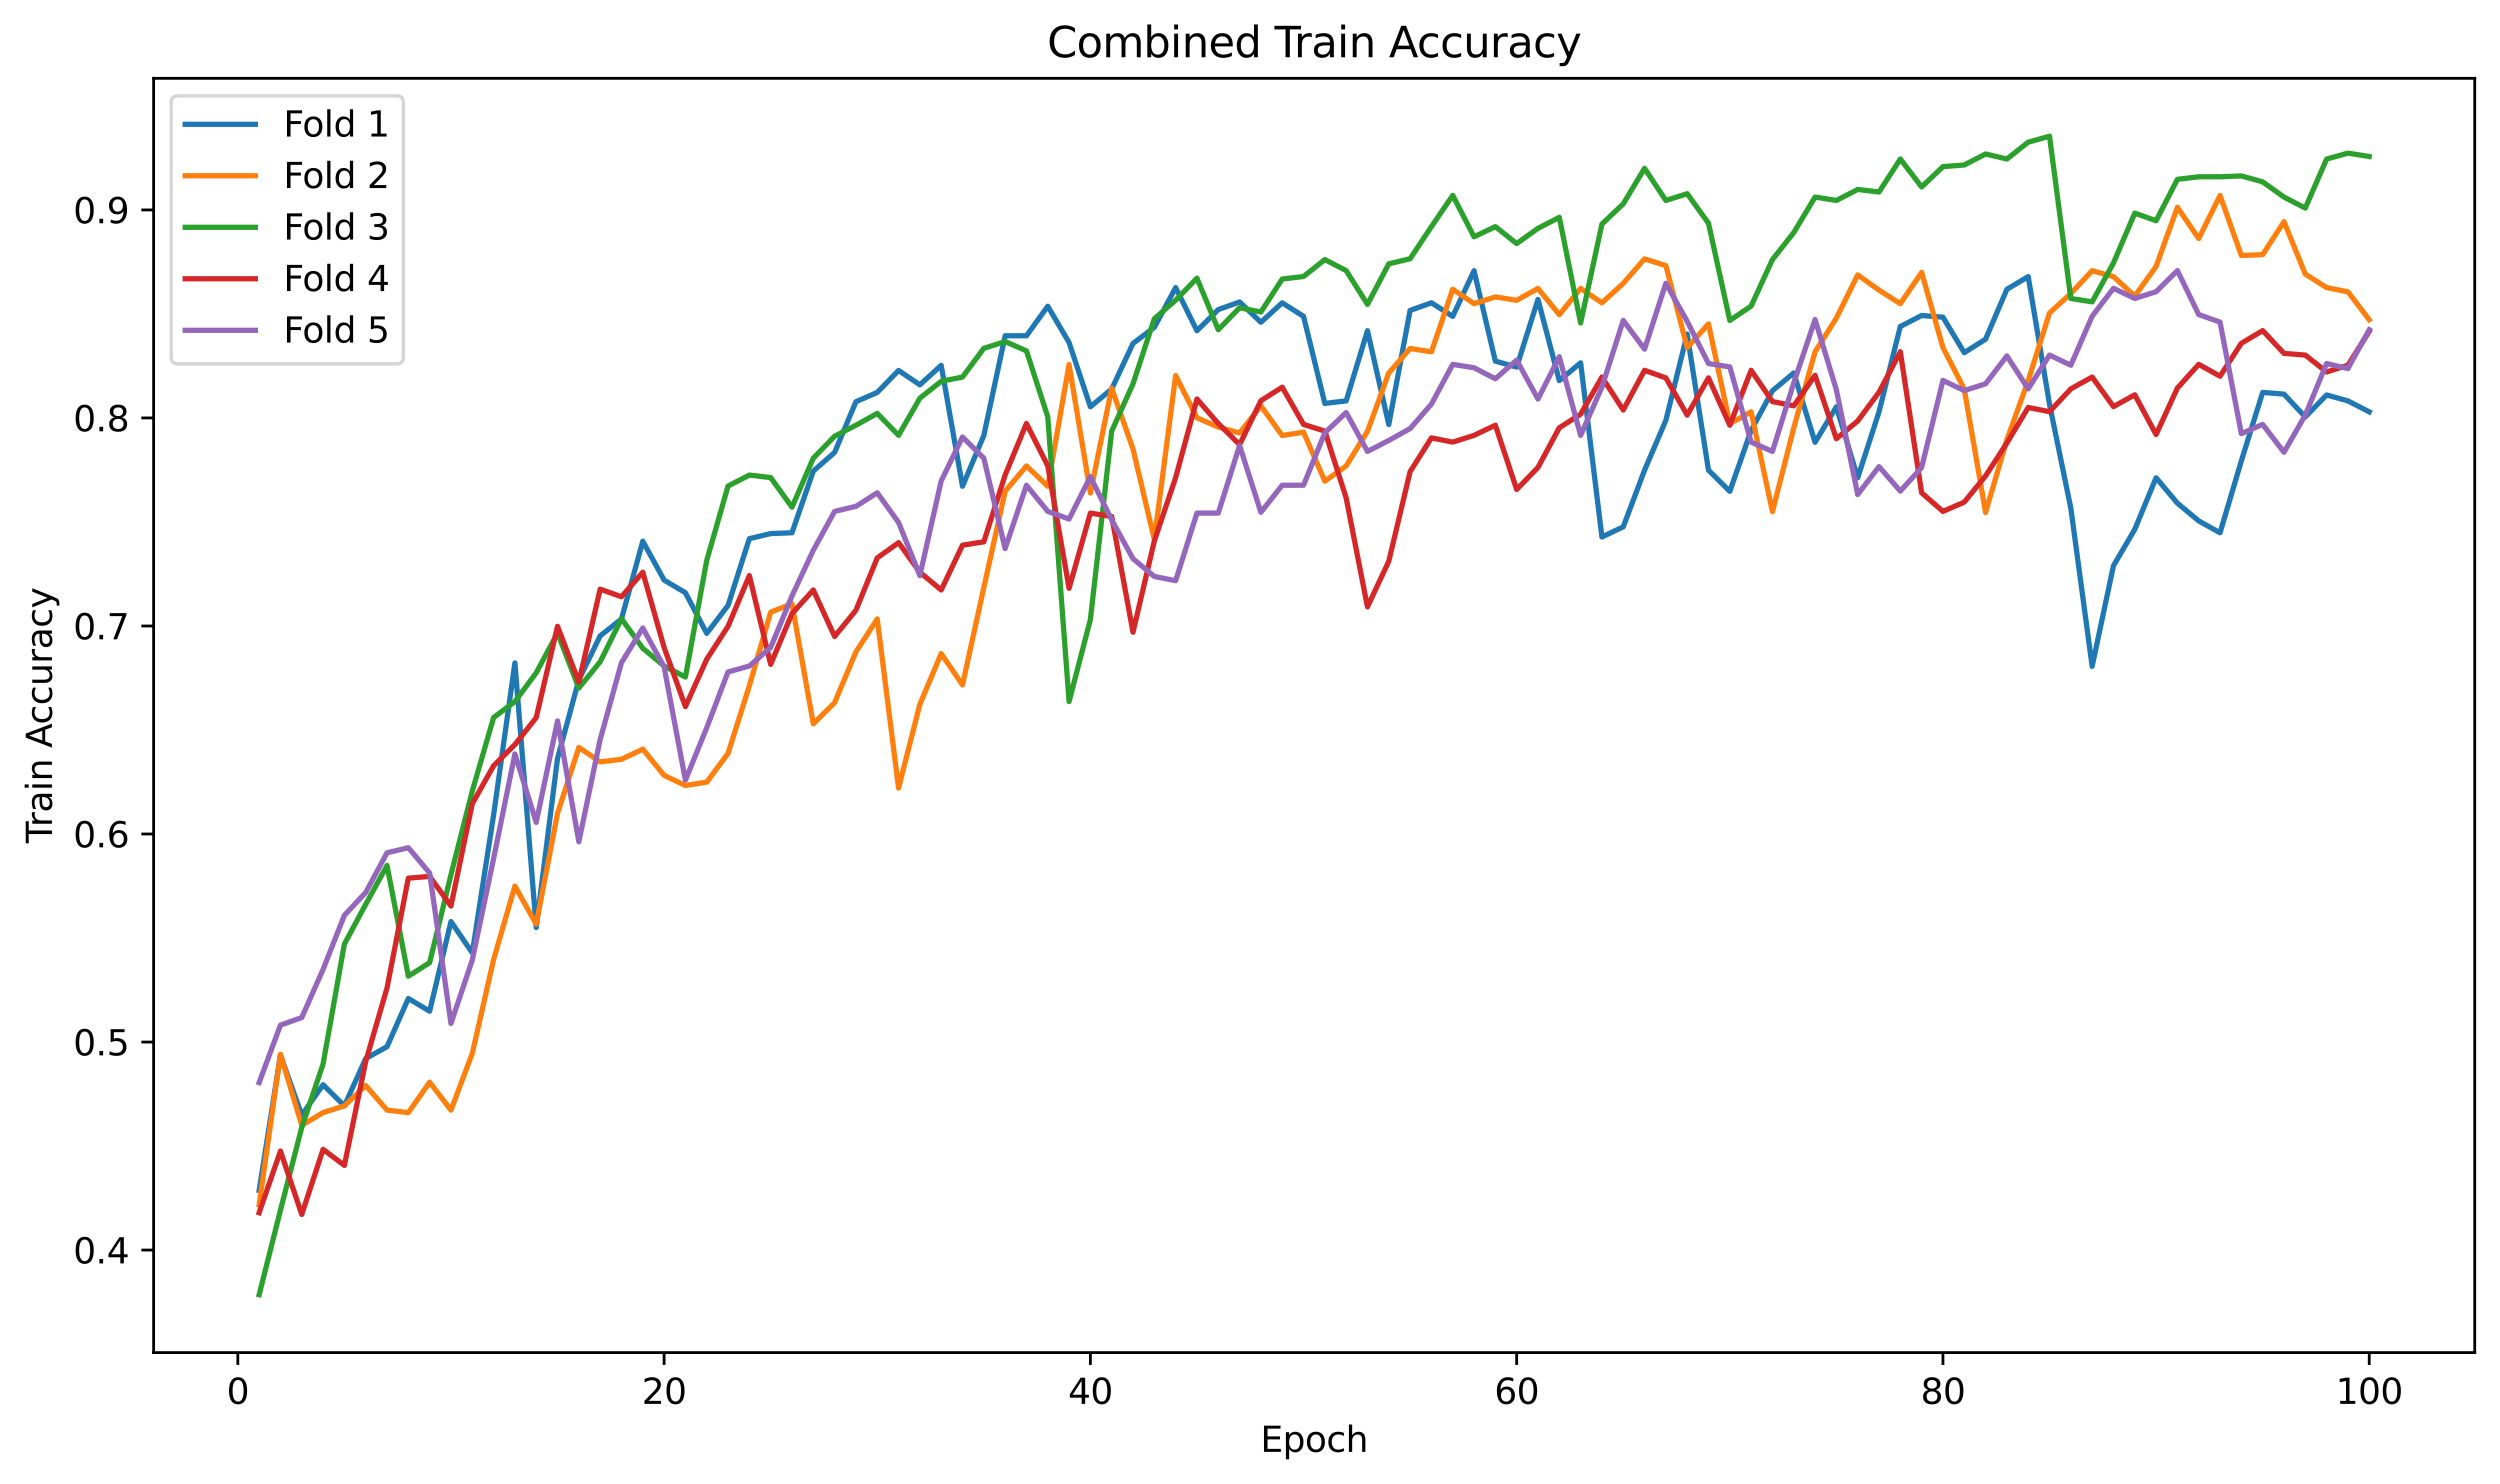 <?xml version="1.0" encoding="utf-8" standalone="no"?>
<!DOCTYPE svg PUBLIC "-//W3C//DTD SVG 1.1//EN"
  "http://www.w3.org/Graphics/SVG/1.1/DTD/svg11.dtd">
<svg xmlns:xlink="http://www.w3.org/1999/xlink" width="712.461pt" height="423.034pt" viewBox="0 0 712.461 423.034" xmlns="http://www.w3.org/2000/svg" version="1.1">
 <defs>
  <style type="text/css">*{stroke-linejoin: round; stroke-linecap: butt}</style>
 </defs>
 <g id="figure_1">
  <g id="patch_1">
   <path d="M 0 423.034 
L 712.461 423.034 
L 712.461 0 
L 0 0 
z
" style="fill: #ffffff"/>
  </g>
  <g id="axes_1">
   <g id="patch_2">
    <path d="M 43.781 385.478 
L 705.261 385.478 
L 705.261 22.318 
L 43.781 22.318 
z
" style="fill: #ffffff"/>
   </g>
   <g id="matplotlib.axis_1">
    <g id="xtick_1">
     <g id="line2d_1">
      <defs>
       <path id="mdfbdec66e7" d="M 0 0 
L 0 3.5 
" style="stroke: #000000; stroke-width: 0.8"/>
      </defs>
      <g>
       <use xlink:href="#mdfbdec66e7" x="67.774" y="385.478" style="stroke: #000000; stroke-width: 0.8"/>
      </g>
     </g>
     <g id="text_1">
      <!-- 0 -->
      <g transform="translate(64.593 400.077) scale(0.1 -0.1)">
       <defs>
        <path id="DejaVuSans-30" d="M 2034 4250 
Q 1547 4250 1301 3770 
Q 1056 3291 1056 2328 
Q 1056 1369 1301 889 
Q 1547 409 2034 409 
Q 2525 409 2770 889 
Q 3016 1369 3016 2328 
Q 3016 3291 2770 3770 
Q 2525 4250 2034 4250 
z
M 2034 4750 
Q 2819 4750 3233 4129 
Q 3647 3509 3647 2328 
Q 3647 1150 3233 529 
Q 2819 -91 2034 -91 
Q 1250 -91 836 529 
Q 422 1150 422 2328 
Q 422 3509 836 4129 
Q 1250 4750 2034 4750 
z
" transform="scale(0.016)"/>
       </defs>
       <use xlink:href="#DejaVuSans-30"/>
      </g>
     </g>
    </g>
    <g id="xtick_2">
     <g id="line2d_2">
      <g>
       <use xlink:href="#mdfbdec66e7" x="189.258" y="385.478" style="stroke: #000000; stroke-width: 0.8"/>
      </g>
     </g>
     <g id="text_2">
      <!-- 20 -->
      <g transform="translate(182.896 400.077) scale(0.1 -0.1)">
       <defs>
        <path id="DejaVuSans-32" d="M 1228 531 
L 3431 531 
L 3431 0 
L 469 0 
L 469 531 
Q 828 903 1448 1529 
Q 2069 2156 2228 2338 
Q 2531 2678 2651 2914 
Q 2772 3150 2772 3378 
Q 2772 3750 2511 3984 
Q 2250 4219 1831 4219 
Q 1534 4219 1204 4116 
Q 875 4013 500 3803 
L 500 4441 
Q 881 4594 1212 4672 
Q 1544 4750 1819 4750 
Q 2544 4750 2975 4387 
Q 3406 4025 3406 3419 
Q 3406 3131 3298 2873 
Q 3191 2616 2906 2266 
Q 2828 2175 2409 1742 
Q 1991 1309 1228 531 
z
" transform="scale(0.016)"/>
       </defs>
       <use xlink:href="#DejaVuSans-32"/>
       <use xlink:href="#DejaVuSans-30" transform="translate(63.623 0)"/>
      </g>
     </g>
    </g>
    <g id="xtick_3">
     <g id="line2d_3">
      <g>
       <use xlink:href="#mdfbdec66e7" x="310.742" y="385.478" style="stroke: #000000; stroke-width: 0.8"/>
      </g>
     </g>
     <g id="text_3">
      <!-- 40 -->
      <g transform="translate(304.38 400.077) scale(0.1 -0.1)">
       <defs>
        <path id="DejaVuSans-34" d="M 2419 4116 
L 825 1625 
L 2419 1625 
L 2419 4116 
z
M 2253 4666 
L 3047 4666 
L 3047 1625 
L 3713 1625 
L 3713 1100 
L 3047 1100 
L 3047 0 
L 2419 0 
L 2419 1100 
L 313 1100 
L 313 1709 
L 2253 4666 
z
" transform="scale(0.016)"/>
       </defs>
       <use xlink:href="#DejaVuSans-34"/>
       <use xlink:href="#DejaVuSans-30" transform="translate(63.623 0)"/>
      </g>
     </g>
    </g>
    <g id="xtick_4">
     <g id="line2d_4">
      <g>
       <use xlink:href="#mdfbdec66e7" x="432.226" y="385.478" style="stroke: #000000; stroke-width: 0.8"/>
      </g>
     </g>
     <g id="text_4">
      <!-- 60 -->
      <g transform="translate(425.864 400.077) scale(0.1 -0.1)">
       <defs>
        <path id="DejaVuSans-36" d="M 2113 2584 
Q 1688 2584 1439 2293 
Q 1191 2003 1191 1497 
Q 1191 994 1439 701 
Q 1688 409 2113 409 
Q 2538 409 2786 701 
Q 3034 994 3034 1497 
Q 3034 2003 2786 2293 
Q 2538 2584 2113 2584 
z
M 3366 4563 
L 3366 3988 
Q 3128 4100 2886 4159 
Q 2644 4219 2406 4219 
Q 1781 4219 1451 3797 
Q 1122 3375 1075 2522 
Q 1259 2794 1537 2939 
Q 1816 3084 2150 3084 
Q 2853 3084 3261 2657 
Q 3669 2231 3669 1497 
Q 3669 778 3244 343 
Q 2819 -91 2113 -91 
Q 1303 -91 875 529 
Q 447 1150 447 2328 
Q 447 3434 972 4092 
Q 1497 4750 2381 4750 
Q 2619 4750 2861 4703 
Q 3103 4656 3366 4563 
z
" transform="scale(0.016)"/>
       </defs>
       <use xlink:href="#DejaVuSans-36"/>
       <use xlink:href="#DejaVuSans-30" transform="translate(63.623 0)"/>
      </g>
     </g>
    </g>
    <g id="xtick_5">
     <g id="line2d_5">
      <g>
       <use xlink:href="#mdfbdec66e7" x="553.71" y="385.478" style="stroke: #000000; stroke-width: 0.8"/>
      </g>
     </g>
     <g id="text_5">
      <!-- 80 -->
      <g transform="translate(547.348 400.077) scale(0.1 -0.1)">
       <defs>
        <path id="DejaVuSans-38" d="M 2034 2216 
Q 1584 2216 1326 1975 
Q 1069 1734 1069 1313 
Q 1069 891 1326 650 
Q 1584 409 2034 409 
Q 2484 409 2743 651 
Q 3003 894 3003 1313 
Q 3003 1734 2745 1975 
Q 2488 2216 2034 2216 
z
M 1403 2484 
Q 997 2584 770 2862 
Q 544 3141 544 3541 
Q 544 4100 942 4425 
Q 1341 4750 2034 4750 
Q 2731 4750 3128 4425 
Q 3525 4100 3525 3541 
Q 3525 3141 3298 2862 
Q 3072 2584 2669 2484 
Q 3125 2378 3379 2068 
Q 3634 1759 3634 1313 
Q 3634 634 3220 271 
Q 2806 -91 2034 -91 
Q 1263 -91 848 271 
Q 434 634 434 1313 
Q 434 1759 690 2068 
Q 947 2378 1403 2484 
z
M 1172 3481 
Q 1172 3119 1398 2916 
Q 1625 2713 2034 2713 
Q 2441 2713 2670 2916 
Q 2900 3119 2900 3481 
Q 2900 3844 2670 4047 
Q 2441 4250 2034 4250 
Q 1625 4250 1398 4047 
Q 1172 3844 1172 3481 
z
" transform="scale(0.016)"/>
       </defs>
       <use xlink:href="#DejaVuSans-38"/>
       <use xlink:href="#DejaVuSans-30" transform="translate(63.623 0)"/>
      </g>
     </g>
    </g>
    <g id="xtick_6">
     <g id="line2d_6">
      <g>
       <use xlink:href="#mdfbdec66e7" x="675.194" y="385.478" style="stroke: #000000; stroke-width: 0.8"/>
      </g>
     </g>
     <g id="text_6">
      <!-- 100 -->
      <g transform="translate(665.65 400.077) scale(0.1 -0.1)">
       <defs>
        <path id="DejaVuSans-31" d="M 794 531 
L 1825 531 
L 1825 4091 
L 703 3866 
L 703 4441 
L 1819 4666 
L 2450 4666 
L 2450 531 
L 3481 531 
L 3481 0 
L 794 0 
L 794 531 
z
" transform="scale(0.016)"/>
       </defs>
       <use xlink:href="#DejaVuSans-31"/>
       <use xlink:href="#DejaVuSans-30" transform="translate(63.623 0)"/>
       <use xlink:href="#DejaVuSans-30" transform="translate(127.246 0)"/>
      </g>
     </g>
    </g>
    <g id="text_7">
     <!-- Epoch -->
     <g transform="translate(359.21 413.755) scale(0.1 -0.1)">
      <defs>
       <path id="DejaVuSans-45" d="M 628 4666 
L 3578 4666 
L 3578 4134 
L 1259 4134 
L 1259 2753 
L 3481 2753 
L 3481 2222 
L 1259 2222 
L 1259 531 
L 3634 531 
L 3634 0 
L 628 0 
L 628 4666 
z
" transform="scale(0.016)"/>
       <path id="DejaVuSans-70" d="M 1159 525 
L 1159 -1331 
L 581 -1331 
L 581 3500 
L 1159 3500 
L 1159 2969 
Q 1341 3281 1617 3432 
Q 1894 3584 2278 3584 
Q 2916 3584 3314 3078 
Q 3713 2572 3713 1747 
Q 3713 922 3314 415 
Q 2916 -91 2278 -91 
Q 1894 -91 1617 61 
Q 1341 213 1159 525 
z
M 3116 1747 
Q 3116 2381 2855 2742 
Q 2594 3103 2138 3103 
Q 1681 3103 1420 2742 
Q 1159 2381 1159 1747 
Q 1159 1113 1420 752 
Q 1681 391 2138 391 
Q 2594 391 2855 752 
Q 3116 1113 3116 1747 
z
" transform="scale(0.016)"/>
       <path id="DejaVuSans-6f" d="M 1959 3097 
Q 1497 3097 1228 2736 
Q 959 2375 959 1747 
Q 959 1119 1226 758 
Q 1494 397 1959 397 
Q 2419 397 2687 759 
Q 2956 1122 2956 1747 
Q 2956 2369 2687 2733 
Q 2419 3097 1959 3097 
z
M 1959 3584 
Q 2709 3584 3137 3096 
Q 3566 2609 3566 1747 
Q 3566 888 3137 398 
Q 2709 -91 1959 -91 
Q 1206 -91 779 398 
Q 353 888 353 1747 
Q 353 2609 779 3096 
Q 1206 3584 1959 3584 
z
" transform="scale(0.016)"/>
       <path id="DejaVuSans-63" d="M 3122 3366 
L 3122 2828 
Q 2878 2963 2633 3030 
Q 2388 3097 2138 3097 
Q 1578 3097 1268 2742 
Q 959 2388 959 1747 
Q 959 1106 1268 751 
Q 1578 397 2138 397 
Q 2388 397 2633 464 
Q 2878 531 3122 666 
L 3122 134 
Q 2881 22 2623 -34 
Q 2366 -91 2075 -91 
Q 1284 -91 818 406 
Q 353 903 353 1747 
Q 353 2603 823 3093 
Q 1294 3584 2113 3584 
Q 2378 3584 2631 3529 
Q 2884 3475 3122 3366 
z
" transform="scale(0.016)"/>
       <path id="DejaVuSans-68" d="M 3513 2113 
L 3513 0 
L 2938 0 
L 2938 2094 
Q 2938 2591 2744 2837 
Q 2550 3084 2163 3084 
Q 1697 3084 1428 2787 
Q 1159 2491 1159 1978 
L 1159 0 
L 581 0 
L 581 4863 
L 1159 4863 
L 1159 2956 
Q 1366 3272 1645 3428 
Q 1925 3584 2291 3584 
Q 2894 3584 3203 3211 
Q 3513 2838 3513 2113 
z
" transform="scale(0.016)"/>
      </defs>
      <use xlink:href="#DejaVuSans-45"/>
      <use xlink:href="#DejaVuSans-70" transform="translate(63.184 0)"/>
      <use xlink:href="#DejaVuSans-6f" transform="translate(126.66 0)"/>
      <use xlink:href="#DejaVuSans-63" transform="translate(187.842 0)"/>
      <use xlink:href="#DejaVuSans-68" transform="translate(242.822 0)"/>
     </g>
    </g>
   </g>
   <g id="matplotlib.axis_2">
    <g id="ytick_1">
     <g id="line2d_7">
      <defs>
       <path id="m4ec71175ee" d="M 0 0 
L -3.5 0 
" style="stroke: #000000; stroke-width: 0.8"/>
      </defs>
      <g>
       <use xlink:href="#m4ec71175ee" x="43.781" y="356.256" style="stroke: #000000; stroke-width: 0.8"/>
      </g>
     </g>
     <g id="text_8">
      <!-- 0.4 -->
      <g transform="translate(20.878 360.055) scale(0.1 -0.1)">
       <defs>
        <path id="DejaVuSans-2e" d="M 684 794 
L 1344 794 
L 1344 0 
L 684 0 
L 684 794 
z
" transform="scale(0.016)"/>
       </defs>
       <use xlink:href="#DejaVuSans-30"/>
       <use xlink:href="#DejaVuSans-2e" transform="translate(63.623 0)"/>
       <use xlink:href="#DejaVuSans-34" transform="translate(95.41 0)"/>
      </g>
     </g>
    </g>
    <g id="ytick_2">
     <g id="line2d_8">
      <g>
       <use xlink:href="#m4ec71175ee" x="43.781" y="296.97" style="stroke: #000000; stroke-width: 0.8"/>
      </g>
     </g>
     <g id="text_9">
      <!-- 0.5 -->
      <g transform="translate(20.878 300.769) scale(0.1 -0.1)">
       <defs>
        <path id="DejaVuSans-35" d="M 691 4666 
L 3169 4666 
L 3169 4134 
L 1269 4134 
L 1269 2991 
Q 1406 3038 1543 3061 
Q 1681 3084 1819 3084 
Q 2600 3084 3056 2656 
Q 3513 2228 3513 1497 
Q 3513 744 3044 326 
Q 2575 -91 1722 -91 
Q 1428 -91 1123 -41 
Q 819 9 494 109 
L 494 744 
Q 775 591 1075 516 
Q 1375 441 1709 441 
Q 2250 441 2565 725 
Q 2881 1009 2881 1497 
Q 2881 1984 2565 2268 
Q 2250 2553 1709 2553 
Q 1456 2553 1204 2497 
Q 953 2441 691 2322 
L 691 4666 
z
" transform="scale(0.016)"/>
       </defs>
       <use xlink:href="#DejaVuSans-30"/>
       <use xlink:href="#DejaVuSans-2e" transform="translate(63.623 0)"/>
       <use xlink:href="#DejaVuSans-35" transform="translate(95.41 0)"/>
      </g>
     </g>
    </g>
    <g id="ytick_3">
     <g id="line2d_9">
      <g>
       <use xlink:href="#m4ec71175ee" x="43.781" y="237.683" style="stroke: #000000; stroke-width: 0.8"/>
      </g>
     </g>
     <g id="text_10">
      <!-- 0.6 -->
      <g transform="translate(20.878 241.482) scale(0.1 -0.1)">
       <use xlink:href="#DejaVuSans-30"/>
       <use xlink:href="#DejaVuSans-2e" transform="translate(63.623 0)"/>
       <use xlink:href="#DejaVuSans-36" transform="translate(95.41 0)"/>
      </g>
     </g>
    </g>
    <g id="ytick_4">
     <g id="line2d_10">
      <g>
       <use xlink:href="#m4ec71175ee" x="43.781" y="178.397" style="stroke: #000000; stroke-width: 0.8"/>
      </g>
     </g>
     <g id="text_11">
      <!-- 0.7 -->
      <g transform="translate(20.878 182.196) scale(0.1 -0.1)">
       <defs>
        <path id="DejaVuSans-37" d="M 525 4666 
L 3525 4666 
L 3525 4397 
L 1831 0 
L 1172 0 
L 2766 4134 
L 525 4134 
L 525 4666 
z
" transform="scale(0.016)"/>
       </defs>
       <use xlink:href="#DejaVuSans-30"/>
       <use xlink:href="#DejaVuSans-2e" transform="translate(63.623 0)"/>
       <use xlink:href="#DejaVuSans-37" transform="translate(95.41 0)"/>
      </g>
     </g>
    </g>
    <g id="ytick_5">
     <g id="line2d_11">
      <g>
       <use xlink:href="#m4ec71175ee" x="43.781" y="119.11" style="stroke: #000000; stroke-width: 0.8"/>
      </g>
     </g>
     <g id="text_12">
      <!-- 0.8 -->
      <g transform="translate(20.878 122.909) scale(0.1 -0.1)">
       <use xlink:href="#DejaVuSans-30"/>
       <use xlink:href="#DejaVuSans-2e" transform="translate(63.623 0)"/>
       <use xlink:href="#DejaVuSans-38" transform="translate(95.41 0)"/>
      </g>
     </g>
    </g>
    <g id="ytick_6">
     <g id="line2d_12">
      <g>
       <use xlink:href="#m4ec71175ee" x="43.781" y="59.824" style="stroke: #000000; stroke-width: 0.8"/>
      </g>
     </g>
     <g id="text_13">
      <!-- 0.9 -->
      <g transform="translate(20.878 63.623) scale(0.1 -0.1)">
       <defs>
        <path id="DejaVuSans-39" d="M 703 97 
L 703 672 
Q 941 559 1184 500 
Q 1428 441 1663 441 
Q 2288 441 2617 861 
Q 2947 1281 2994 2138 
Q 2813 1869 2534 1725 
Q 2256 1581 1919 1581 
Q 1219 1581 811 2004 
Q 403 2428 403 3163 
Q 403 3881 828 4315 
Q 1253 4750 1959 4750 
Q 2769 4750 3195 4129 
Q 3622 3509 3622 2328 
Q 3622 1225 3098 567 
Q 2575 -91 1691 -91 
Q 1453 -91 1209 -44 
Q 966 3 703 97 
z
M 1959 2075 
Q 2384 2075 2632 2365 
Q 2881 2656 2881 3163 
Q 2881 3666 2632 3958 
Q 2384 4250 1959 4250 
Q 1534 4250 1286 3958 
Q 1038 3666 1038 3163 
Q 1038 2656 1286 2365 
Q 1534 2075 1959 2075 
z
" transform="scale(0.016)"/>
       </defs>
       <use xlink:href="#DejaVuSans-30"/>
       <use xlink:href="#DejaVuSans-2e" transform="translate(63.623 0)"/>
       <use xlink:href="#DejaVuSans-39" transform="translate(95.41 0)"/>
      </g>
     </g>
    </g>
    <g id="text_14">
     <!-- Train Accuracy -->
     <g transform="translate(14.798 240.309) rotate(-90) scale(0.1 -0.1)">
      <defs>
       <path id="DejaVuSans-54" d="M -19 4666 
L 3928 4666 
L 3928 4134 
L 2272 4134 
L 2272 0 
L 1638 0 
L 1638 4134 
L -19 4134 
L -19 4666 
z
" transform="scale(0.016)"/>
       <path id="DejaVuSans-72" d="M 2631 2963 
Q 2534 3019 2420 3045 
Q 2306 3072 2169 3072 
Q 1681 3072 1420 2755 
Q 1159 2438 1159 1844 
L 1159 0 
L 581 0 
L 581 3500 
L 1159 3500 
L 1159 2956 
Q 1341 3275 1631 3429 
Q 1922 3584 2338 3584 
Q 2397 3584 2469 3576 
Q 2541 3569 2628 3553 
L 2631 2963 
z
" transform="scale(0.016)"/>
       <path id="DejaVuSans-61" d="M 2194 1759 
Q 1497 1759 1228 1600 
Q 959 1441 959 1056 
Q 959 750 1161 570 
Q 1363 391 1709 391 
Q 2188 391 2477 730 
Q 2766 1069 2766 1631 
L 2766 1759 
L 2194 1759 
z
M 3341 1997 
L 3341 0 
L 2766 0 
L 2766 531 
Q 2569 213 2275 61 
Q 1981 -91 1556 -91 
Q 1019 -91 701 211 
Q 384 513 384 1019 
Q 384 1609 779 1909 
Q 1175 2209 1959 2209 
L 2766 2209 
L 2766 2266 
Q 2766 2663 2505 2880 
Q 2244 3097 1772 3097 
Q 1472 3097 1187 3025 
Q 903 2953 641 2809 
L 641 3341 
Q 956 3463 1253 3523 
Q 1550 3584 1831 3584 
Q 2591 3584 2966 3190 
Q 3341 2797 3341 1997 
z
" transform="scale(0.016)"/>
       <path id="DejaVuSans-69" d="M 603 3500 
L 1178 3500 
L 1178 0 
L 603 0 
L 603 3500 
z
M 603 4863 
L 1178 4863 
L 1178 4134 
L 603 4134 
L 603 4863 
z
" transform="scale(0.016)"/>
       <path id="DejaVuSans-6e" d="M 3513 2113 
L 3513 0 
L 2938 0 
L 2938 2094 
Q 2938 2591 2744 2837 
Q 2550 3084 2163 3084 
Q 1697 3084 1428 2787 
Q 1159 2491 1159 1978 
L 1159 0 
L 581 0 
L 581 3500 
L 1159 3500 
L 1159 2956 
Q 1366 3272 1645 3428 
Q 1925 3584 2291 3584 
Q 2894 3584 3203 3211 
Q 3513 2838 3513 2113 
z
" transform="scale(0.016)"/>
       <path id="DejaVuSans-20" transform="scale(0.016)"/>
       <path id="DejaVuSans-41" d="M 2188 4044 
L 1331 1722 
L 3047 1722 
L 2188 4044 
z
M 1831 4666 
L 2547 4666 
L 4325 0 
L 3669 0 
L 3244 1197 
L 1141 1197 
L 716 0 
L 50 0 
L 1831 4666 
z
" transform="scale(0.016)"/>
       <path id="DejaVuSans-75" d="M 544 1381 
L 544 3500 
L 1119 3500 
L 1119 1403 
Q 1119 906 1312 657 
Q 1506 409 1894 409 
Q 2359 409 2629 706 
Q 2900 1003 2900 1516 
L 2900 3500 
L 3475 3500 
L 3475 0 
L 2900 0 
L 2900 538 
Q 2691 219 2414 64 
Q 2138 -91 1772 -91 
Q 1169 -91 856 284 
Q 544 659 544 1381 
z
M 1991 3584 
L 1991 3584 
z
" transform="scale(0.016)"/>
       <path id="DejaVuSans-79" d="M 2059 -325 
Q 1816 -950 1584 -1140 
Q 1353 -1331 966 -1331 
L 506 -1331 
L 506 -850 
L 844 -850 
Q 1081 -850 1212 -737 
Q 1344 -625 1503 -206 
L 1606 56 
L 191 3500 
L 800 3500 
L 1894 763 
L 2988 3500 
L 3597 3500 
L 2059 -325 
z
" transform="scale(0.016)"/>
      </defs>
      <use xlink:href="#DejaVuSans-54"/>
      <use xlink:href="#DejaVuSans-72" transform="translate(46.334 0)"/>
      <use xlink:href="#DejaVuSans-61" transform="translate(87.447 0)"/>
      <use xlink:href="#DejaVuSans-69" transform="translate(148.727 0)"/>
      <use xlink:href="#DejaVuSans-6e" transform="translate(176.51 0)"/>
      <use xlink:href="#DejaVuSans-20" transform="translate(239.889 0)"/>
      <use xlink:href="#DejaVuSans-41" transform="translate(271.676 0)"/>
      <use xlink:href="#DejaVuSans-63" transform="translate(338.334 0)"/>
      <use xlink:href="#DejaVuSans-63" transform="translate(393.314 0)"/>
      <use xlink:href="#DejaVuSans-75" transform="translate(448.295 0)"/>
      <use xlink:href="#DejaVuSans-72" transform="translate(511.674 0)"/>
      <use xlink:href="#DejaVuSans-61" transform="translate(552.787 0)"/>
      <use xlink:href="#DejaVuSans-63" transform="translate(614.066 0)"/>
      <use xlink:href="#DejaVuSans-79" transform="translate(669.047 0)"/>
     </g>
    </g>
   </g>
   <g id="line2d_13">
    <path d="M 73.849 339.248 
L 79.923 300.704 
L 85.997 317.808 
L 92.071 309.135 
L 98.145 315.158 
L 104.22 301.667 
L 110.294 298.295 
L 116.368 284.563 
L 122.442 288.177 
L 128.516 262.641 
L 134.59 271.554 
L 140.665 232.287 
L 146.739 188.924 
L 152.813 264.327 
L 158.887 216.146 
L 164.961 193.742 
L 171.036 181.215 
L 177.11 176.397 
L 183.184 154.234 
L 189.258 165.316 
L 195.332 168.929 
L 201.407 180.493 
L 207.481 172.543 
L 213.555 153.511 
L 219.629 152.066 
L 225.703 151.825 
L 231.778 134.239 
L 237.852 128.939 
L 243.926 114.485 
L 250 111.835 
L 256.074 105.571 
L 262.149 109.667 
L 268.223 104.126 
L 274.297 138.575 
L 280.371 124.121 
L 286.445 95.694 
L 292.52 95.694 
L 298.594 87.263 
L 304.668 97.622 
L 310.742 115.93 
L 316.816 110.871 
L 322.891 97.862 
L 328.965 93.285 
L 335.039 81.963 
L 341.113 94.249 
L 347.187 88.226 
L 353.262 86.058 
L 359.336 91.84 
L 365.41 86.299 
L 371.484 90.154 
L 377.558 114.967 
L 383.633 114.244 
L 389.707 94.249 
L 395.781 120.989 
L 401.855 88.467 
L 407.929 86.299 
L 414.004 90.154 
L 420.078 77.145 
L 426.152 102.921 
L 432.226 104.608 
L 438.3 85.335 
L 444.375 108.462 
L 450.449 103.403 
L 456.523 153.03 
L 462.597 150.139 
L 468.671 133.998 
L 474.745 119.785 
L 480.82 95.213 
L 486.894 133.998 
L 492.968 140.021 
L 499.042 122.676 
L 505.116 111.353 
L 511.191 106.294 
L 517.265 126.048 
L 523.339 115.93 
L 529.413 136.166 
L 535.487 117.376 
L 541.562 93.044 
L 547.636 89.913 
L 553.71 90.394 
L 559.784 100.512 
L 565.858 96.658 
L 571.933 82.445 
L 578.007 78.831 
L 584.081 115.208 
L 590.155 144.839 
L 596.229 189.888 
L 602.304 161.22 
L 608.378 150.861 
L 614.452 136.166 
L 620.526 143.393 
L 626.6 148.452 
L 632.675 151.825 
L 638.749 131.348 
L 644.823 111.835 
L 650.897 112.317 
L 656.971 118.821 
L 663.046 112.558 
L 669.12 114.244 
L 675.194 117.376 
" clip-path="url(#pa965acd2a4)" style="fill: none; stroke: #1f77b4; stroke-width: 1.5; stroke-linecap: square"/>
   </g>
   <g id="line2d_14">
    <path d="M 73.849 343.344 
L 79.923 300.463 
L 85.997 320.699 
L 92.071 317.085 
L 98.145 315.158 
L 104.22 309.376 
L 110.294 316.363 
L 116.368 317.085 
L 122.442 308.413 
L 128.516 316.363 
L 134.59 300.222 
L 140.665 273.482 
L 146.739 252.523 
L 152.813 263.364 
L 158.887 231.805 
L 164.961 213.015 
L 171.036 217.11 
L 177.11 216.387 
L 183.184 213.496 
L 189.258 220.965 
L 195.332 223.855 
L 201.407 222.892 
L 207.481 214.701 
L 213.555 195.429 
L 219.629 174.47 
L 225.703 172.061 
L 231.778 206.269 
L 237.852 200.247 
L 243.926 185.792 
L 250 176.397 
L 256.074 224.578 
L 262.149 200.729 
L 268.223 186.274 
L 274.297 195.188 
L 280.371 167.484 
L 286.445 140.021 
L 292.52 132.794 
L 298.594 138.575 
L 304.668 103.885 
L 310.742 140.503 
L 316.816 110.63 
L 322.891 127.975 
L 328.965 153.752 
L 335.039 107.017 
L 341.113 119.062 
L 347.187 121.712 
L 353.262 123.398 
L 359.336 115.689 
L 365.41 124.121 
L 371.484 123.157 
L 377.558 137.13 
L 383.633 132.794 
L 389.707 122.917 
L 395.781 106.294 
L 401.855 99.308 
L 407.929 100.272 
L 414.004 82.445 
L 420.078 86.54 
L 426.152 84.613 
L 432.226 85.576 
L 438.3 82.204 
L 444.375 89.672 
L 450.449 82.204 
L 456.523 86.299 
L 462.597 80.758 
L 468.671 73.772 
L 474.745 75.699 
L 480.82 99.067 
L 486.894 92.322 
L 492.968 120.748 
L 499.042 117.376 
L 505.116 145.802 
L 511.191 121.953 
L 517.265 100.272 
L 523.339 90.635 
L 529.413 78.349 
L 535.487 82.686 
L 541.562 86.54 
L 547.636 77.627 
L 553.71 99.067 
L 559.784 110.871 
L 565.858 146.043 
L 571.933 125.326 
L 578.007 108.462 
L 584.081 89.19 
L 590.155 83.649 
L 596.229 77.145 
L 602.304 78.831 
L 608.378 84.372 
L 614.452 75.94 
L 620.526 59.077 
L 626.6 67.99 
L 632.675 55.704 
L 638.749 72.808 
L 644.823 72.568 
L 650.897 63.172 
L 656.971 78.108 
L 663.046 81.963 
L 669.12 83.167 
L 675.194 91.117 
" clip-path="url(#pa965acd2a4)" style="fill: none; stroke: #ff7f0e; stroke-width: 1.5; stroke-linecap: square"/>
   </g>
   <g id="line2d_15">
    <path d="M 73.849 368.971 
L 79.923 344.89 
L 85.997 321.291 
L 92.071 303.231 
L 98.145 269.036 
L 104.22 257.718 
L 110.294 246.641 
L 116.368 278.187 
L 122.442 274.334 
L 128.516 249.29 
L 134.59 225.45 
L 140.665 204.5 
L 146.739 199.925 
L 152.813 191.737 
L 158.887 180.42 
L 164.961 196.072 
L 171.036 188.607 
L 177.11 176.326 
L 183.184 184.754 
L 189.258 189.811 
L 195.332 192.941 
L 201.407 159.71 
L 207.481 138.519 
L 213.555 135.389 
L 219.629 136.111 
L 225.703 144.539 
L 231.778 130.573 
L 237.852 124.312 
L 243.926 121.181 
L 250 117.81 
L 256.074 124.071 
L 262.149 113.475 
L 268.223 108.659 
L 274.297 107.455 
L 280.371 99.268 
L 286.445 97.341 
L 292.52 99.99 
L 298.594 118.773 
L 304.668 199.925 
L 310.742 176.567 
L 316.816 122.867 
L 322.891 109.382 
L 328.965 90.84 
L 335.039 85.542 
L 341.113 79.281 
L 347.187 93.97 
L 353.262 87.709 
L 359.336 88.913 
L 365.41 79.522 
L 371.484 78.799 
L 377.558 73.983 
L 383.633 77.114 
L 389.707 86.746 
L 395.781 75.187 
L 401.855 73.742 
L 407.929 64.592 
L 414.004 55.682 
L 420.078 67.481 
L 426.152 64.592 
L 432.226 69.408 
L 438.3 65.073 
L 444.375 61.943 
L 450.449 92.044 
L 456.523 63.869 
L 462.597 58.09 
L 468.671 47.976 
L 474.745 57.127 
L 480.82 55.2 
L 486.894 63.628 
L 492.968 91.321 
L 499.042 87.227 
L 505.116 73.983 
L 511.191 66.277 
L 517.265 56.163 
L 523.339 57.127 
L 529.413 53.996 
L 535.487 54.719 
L 541.562 45.327 
L 547.636 53.274 
L 553.71 47.494 
L 559.784 47.013 
L 565.858 43.882 
L 571.933 45.327 
L 578.007 40.511 
L 584.081 38.825 
L 590.155 85.06 
L 596.229 86.023 
L 602.304 74.946 
L 608.378 60.739 
L 614.452 62.906 
L 620.526 51.107 
L 626.6 50.384 
L 632.675 50.384 
L 638.749 50.143 
L 644.823 51.829 
L 650.897 56.163 
L 656.971 59.294 
L 663.046 45.327 
L 669.12 43.642 
L 675.194 44.605 
" clip-path="url(#pa965acd2a4)" style="fill: none; stroke: #2ca02c; stroke-width: 1.5; stroke-linecap: square"/>
   </g>
   <g id="line2d_16">
    <path d="M 73.849 345.613 
L 79.923 328.034 
L 85.997 346.094 
L 92.071 327.552 
L 98.145 332.127 
L 104.22 302.508 
L 110.294 281.558 
L 116.368 250.253 
L 122.442 249.772 
L 128.516 258.2 
L 134.59 229.062 
L 140.665 218.226 
L 146.739 212.206 
L 152.813 204.5 
L 158.887 178.493 
L 164.961 194.386 
L 171.036 167.898 
L 177.11 170.065 
L 183.184 163.081 
L 189.258 184.513 
L 195.332 201.37 
L 201.407 187.885 
L 207.481 178.493 
L 213.555 164.045 
L 219.629 189.329 
L 225.703 174.881 
L 231.778 168.138 
L 237.852 181.383 
L 243.926 173.918 
L 250 158.988 
L 256.074 154.653 
L 262.149 163.081 
L 268.223 168.138 
L 274.297 155.376 
L 280.371 154.412 
L 286.445 135.389 
L 292.52 120.7 
L 298.594 132.74 
L 304.668 167.657 
L 310.742 146.225 
L 316.816 147.188 
L 322.891 180.179 
L 328.965 154.172 
L 335.039 136.111 
L 341.113 113.716 
L 347.187 120.7 
L 353.262 126.72 
L 359.336 114.198 
L 365.41 110.345 
L 371.484 120.94 
L 377.558 122.867 
L 383.633 141.891 
L 389.707 172.955 
L 395.781 159.951 
L 401.855 134.426 
L 407.929 124.793 
L 414.004 125.997 
L 420.078 124.071 
L 426.152 121.181 
L 432.226 139.482 
L 438.3 133.221 
L 444.375 121.904 
L 450.449 118.051 
L 456.523 107.455 
L 462.597 116.847 
L 468.671 105.529 
L 474.745 107.696 
L 480.82 118.291 
L 486.894 107.696 
L 492.968 121.181 
L 499.042 105.529 
L 505.116 114.439 
L 511.191 115.643 
L 517.265 106.974 
L 523.339 125.034 
L 529.413 119.977 
L 535.487 111.79 
L 541.562 100.231 
L 547.636 140.446 
L 553.71 145.743 
L 559.784 143.095 
L 565.858 135.63 
L 571.933 126.238 
L 578.007 116.124 
L 584.081 117.328 
L 590.155 110.826 
L 596.229 107.455 
L 602.304 115.883 
L 608.378 112.512 
L 614.452 123.83 
L 620.526 110.586 
L 626.6 103.843 
L 632.675 107.214 
L 638.749 97.823 
L 644.823 94.211 
L 650.897 100.713 
L 656.971 101.194 
L 663.046 106.01 
L 669.12 104.084 
L 675.194 94.452 
" clip-path="url(#pa965acd2a4)" style="fill: none; stroke: #d62728; stroke-width: 1.5; stroke-linecap: square"/>
   </g>
   <g id="line2d_17">
    <path d="M 73.849 308.528 
L 79.923 292.154 
L 85.997 289.986 
L 92.071 276.26 
L 98.145 260.849 
L 104.22 254.347 
L 110.294 243.029 
L 116.368 241.584 
L 122.442 248.809 
L 128.516 291.672 
L 134.59 273.612 
L 140.665 244.715 
L 146.739 214.855 
L 152.813 234.36 
L 158.887 205.463 
L 164.961 239.899 
L 171.036 210.761 
L 177.11 188.848 
L 183.184 178.975 
L 189.258 190.052 
L 195.332 222.32 
L 201.407 207.39 
L 207.481 191.497 
L 213.555 189.811 
L 219.629 184.513 
L 225.703 169.824 
L 231.778 156.82 
L 237.852 145.743 
L 243.926 144.299 
L 250 140.446 
L 256.074 148.874 
L 262.149 164.045 
L 268.223 137.074 
L 274.297 124.552 
L 280.371 130.573 
L 286.445 156.339 
L 292.52 138.278 
L 298.594 145.743 
L 304.668 147.911 
L 310.742 135.87 
L 316.816 148.151 
L 322.891 159.229 
L 328.965 164.285 
L 335.039 165.49 
L 341.113 146.225 
L 347.187 146.225 
L 353.262 126.961 
L 359.336 145.984 
L 365.41 138.278 
L 371.484 138.278 
L 377.558 123.348 
L 383.633 117.569 
L 389.707 128.646 
L 395.781 125.516 
L 401.855 122.144 
L 407.929 115.161 
L 414.004 103.843 
L 420.078 104.806 
L 426.152 107.937 
L 432.226 102.639 
L 438.3 113.716 
L 444.375 101.676 
L 450.449 124.071 
L 456.523 110.345 
L 462.597 91.321 
L 468.671 99.509 
L 474.745 80.726 
L 480.82 91.562 
L 486.894 103.602 
L 492.968 104.566 
L 499.042 125.997 
L 505.116 128.646 
L 511.191 109.141 
L 517.265 91.08 
L 523.339 111.067 
L 529.413 140.927 
L 535.487 132.981 
L 541.562 139.964 
L 547.636 133.221 
L 553.71 108.418 
L 559.784 111.308 
L 565.858 109.382 
L 571.933 101.435 
L 578.007 110.826 
L 584.081 101.194 
L 590.155 104.084 
L 596.229 90.117 
L 602.304 82.171 
L 608.378 85.06 
L 614.452 83.134 
L 620.526 77.114 
L 626.6 89.636 
L 632.675 91.803 
L 638.749 123.589 
L 644.823 120.94 
L 650.897 128.887 
L 656.971 118.291 
L 663.046 103.602 
L 669.12 105.047 
L 675.194 93.97 
" clip-path="url(#pa965acd2a4)" style="fill: none; stroke: #9467bd; stroke-width: 1.5; stroke-linecap: square"/>
   </g>
   <g id="patch_3">
    <path d="M 43.781 385.478 
L 43.781 22.318 
" style="fill: none; stroke: #000000; stroke-width: 0.8; stroke-linejoin: miter; stroke-linecap: square"/>
   </g>
   <g id="patch_4">
    <path d="M 705.261 385.478 
L 705.261 22.318 
" style="fill: none; stroke: #000000; stroke-width: 0.8; stroke-linejoin: miter; stroke-linecap: square"/>
   </g>
   <g id="patch_5">
    <path d="M 43.781 385.478 
L 705.261 385.478 
" style="fill: none; stroke: #000000; stroke-width: 0.8; stroke-linejoin: miter; stroke-linecap: square"/>
   </g>
   <g id="patch_6">
    <path d="M 43.781 22.318 
L 705.261 22.318 
" style="fill: none; stroke: #000000; stroke-width: 0.8; stroke-linejoin: miter; stroke-linecap: square"/>
   </g>
   <g id="text_15">
    <!-- Combined Train Accuracy -->
    <g transform="translate(298.437 16.318) scale(0.12 -0.12)">
     <defs>
      <path id="DejaVuSans-43" d="M 4122 4306 
L 4122 3641 
Q 3803 3938 3442 4084 
Q 3081 4231 2675 4231 
Q 1875 4231 1450 3742 
Q 1025 3253 1025 2328 
Q 1025 1406 1450 917 
Q 1875 428 2675 428 
Q 3081 428 3442 575 
Q 3803 722 4122 1019 
L 4122 359 
Q 3791 134 3420 21 
Q 3050 -91 2638 -91 
Q 1578 -91 968 557 
Q 359 1206 359 2328 
Q 359 3453 968 4101 
Q 1578 4750 2638 4750 
Q 3056 4750 3426 4639 
Q 3797 4528 4122 4306 
z
" transform="scale(0.016)"/>
      <path id="DejaVuSans-6d" d="M 3328 2828 
Q 3544 3216 3844 3400 
Q 4144 3584 4550 3584 
Q 5097 3584 5394 3201 
Q 5691 2819 5691 2113 
L 5691 0 
L 5113 0 
L 5113 2094 
Q 5113 2597 4934 2840 
Q 4756 3084 4391 3084 
Q 3944 3084 3684 2787 
Q 3425 2491 3425 1978 
L 3425 0 
L 2847 0 
L 2847 2094 
Q 2847 2600 2669 2842 
Q 2491 3084 2119 3084 
Q 1678 3084 1418 2786 
Q 1159 2488 1159 1978 
L 1159 0 
L 581 0 
L 581 3500 
L 1159 3500 
L 1159 2956 
Q 1356 3278 1631 3431 
Q 1906 3584 2284 3584 
Q 2666 3584 2933 3390 
Q 3200 3197 3328 2828 
z
" transform="scale(0.016)"/>
      <path id="DejaVuSans-62" d="M 3116 1747 
Q 3116 2381 2855 2742 
Q 2594 3103 2138 3103 
Q 1681 3103 1420 2742 
Q 1159 2381 1159 1747 
Q 1159 1113 1420 752 
Q 1681 391 2138 391 
Q 2594 391 2855 752 
Q 3116 1113 3116 1747 
z
M 1159 2969 
Q 1341 3281 1617 3432 
Q 1894 3584 2278 3584 
Q 2916 3584 3314 3078 
Q 3713 2572 3713 1747 
Q 3713 922 3314 415 
Q 2916 -91 2278 -91 
Q 1894 -91 1617 61 
Q 1341 213 1159 525 
L 1159 0 
L 581 0 
L 581 4863 
L 1159 4863 
L 1159 2969 
z
" transform="scale(0.016)"/>
      <path id="DejaVuSans-65" d="M 3597 1894 
L 3597 1613 
L 953 1613 
Q 991 1019 1311 708 
Q 1631 397 2203 397 
Q 2534 397 2845 478 
Q 3156 559 3463 722 
L 3463 178 
Q 3153 47 2828 -22 
Q 2503 -91 2169 -91 
Q 1331 -91 842 396 
Q 353 884 353 1716 
Q 353 2575 817 3079 
Q 1281 3584 2069 3584 
Q 2775 3584 3186 3129 
Q 3597 2675 3597 1894 
z
M 3022 2063 
Q 3016 2534 2758 2815 
Q 2500 3097 2075 3097 
Q 1594 3097 1305 2825 
Q 1016 2553 972 2059 
L 3022 2063 
z
" transform="scale(0.016)"/>
      <path id="DejaVuSans-64" d="M 2906 2969 
L 2906 4863 
L 3481 4863 
L 3481 0 
L 2906 0 
L 2906 525 
Q 2725 213 2448 61 
Q 2172 -91 1784 -91 
Q 1150 -91 751 415 
Q 353 922 353 1747 
Q 353 2572 751 3078 
Q 1150 3584 1784 3584 
Q 2172 3584 2448 3432 
Q 2725 3281 2906 2969 
z
M 947 1747 
Q 947 1113 1208 752 
Q 1469 391 1925 391 
Q 2381 391 2643 752 
Q 2906 1113 2906 1747 
Q 2906 2381 2643 2742 
Q 2381 3103 1925 3103 
Q 1469 3103 1208 2742 
Q 947 2381 947 1747 
z
" transform="scale(0.016)"/>
     </defs>
     <use xlink:href="#DejaVuSans-43"/>
     <use xlink:href="#DejaVuSans-6f" transform="translate(69.824 0)"/>
     <use xlink:href="#DejaVuSans-6d" transform="translate(131.006 0)"/>
     <use xlink:href="#DejaVuSans-62" transform="translate(228.418 0)"/>
     <use xlink:href="#DejaVuSans-69" transform="translate(291.895 0)"/>
     <use xlink:href="#DejaVuSans-6e" transform="translate(319.678 0)"/>
     <use xlink:href="#DejaVuSans-65" transform="translate(383.057 0)"/>
     <use xlink:href="#DejaVuSans-64" transform="translate(444.58 0)"/>
     <use xlink:href="#DejaVuSans-20" transform="translate(508.057 0)"/>
     <use xlink:href="#DejaVuSans-54" transform="translate(539.844 0)"/>
     <use xlink:href="#DejaVuSans-72" transform="translate(586.178 0)"/>
     <use xlink:href="#DejaVuSans-61" transform="translate(627.291 0)"/>
     <use xlink:href="#DejaVuSans-69" transform="translate(688.57 0)"/>
     <use xlink:href="#DejaVuSans-6e" transform="translate(716.354 0)"/>
     <use xlink:href="#DejaVuSans-20" transform="translate(779.732 0)"/>
     <use xlink:href="#DejaVuSans-41" transform="translate(811.52 0)"/>
     <use xlink:href="#DejaVuSans-63" transform="translate(878.178 0)"/>
     <use xlink:href="#DejaVuSans-63" transform="translate(933.158 0)"/>
     <use xlink:href="#DejaVuSans-75" transform="translate(988.139 0)"/>
     <use xlink:href="#DejaVuSans-72" transform="translate(1051.518 0)"/>
     <use xlink:href="#DejaVuSans-61" transform="translate(1092.631 0)"/>
     <use xlink:href="#DejaVuSans-63" transform="translate(1153.91 0)"/>
     <use xlink:href="#DejaVuSans-79" transform="translate(1208.891 0)"/>
    </g>
   </g>
   <g id="legend_1">
    <g id="patch_7">
     <path d="M 50.781 103.709 
L 112.956 103.709 
Q 114.956 103.709 114.956 101.709 
L 114.956 29.318 
Q 114.956 27.318 112.956 27.318 
L 50.781 27.318 
Q 48.781 27.318 48.781 29.318 
L 48.781 101.709 
Q 48.781 103.709 50.781 103.709 
z
" style="fill: #ffffff; opacity: 0.8; stroke: #cccccc; stroke-linejoin: miter"/>
    </g>
    <g id="line2d_18">
     <path d="M 52.781 35.417 
L 62.781 35.417 
L 72.781 35.417 
" style="fill: none; stroke: #1f77b4; stroke-width: 1.5; stroke-linecap: square"/>
    </g>
    <g id="text_16">
     <!-- Fold 1 -->
     <g transform="translate(80.781 38.917) scale(0.1 -0.1)">
      <defs>
       <path id="DejaVuSans-46" d="M 628 4666 
L 3309 4666 
L 3309 4134 
L 1259 4134 
L 1259 2759 
L 3109 2759 
L 3109 2228 
L 1259 2228 
L 1259 0 
L 628 0 
L 628 4666 
z
" transform="scale(0.016)"/>
       <path id="DejaVuSans-6c" d="M 603 4863 
L 1178 4863 
L 1178 0 
L 603 0 
L 603 4863 
z
" transform="scale(0.016)"/>
      </defs>
      <use xlink:href="#DejaVuSans-46"/>
      <use xlink:href="#DejaVuSans-6f" transform="translate(53.895 0)"/>
      <use xlink:href="#DejaVuSans-6c" transform="translate(115.076 0)"/>
      <use xlink:href="#DejaVuSans-64" transform="translate(142.859 0)"/>
      <use xlink:href="#DejaVuSans-20" transform="translate(206.336 0)"/>
      <use xlink:href="#DejaVuSans-31" transform="translate(238.123 0)"/>
     </g>
    </g>
    <g id="line2d_19">
     <path d="M 52.781 50.095 
L 62.781 50.095 
L 72.781 50.095 
" style="fill: none; stroke: #ff7f0e; stroke-width: 1.5; stroke-linecap: square"/>
    </g>
    <g id="text_17">
     <!-- Fold 2 -->
     <g transform="translate(80.781 53.595) scale(0.1 -0.1)">
      <use xlink:href="#DejaVuSans-46"/>
      <use xlink:href="#DejaVuSans-6f" transform="translate(53.895 0)"/>
      <use xlink:href="#DejaVuSans-6c" transform="translate(115.076 0)"/>
      <use xlink:href="#DejaVuSans-64" transform="translate(142.859 0)"/>
      <use xlink:href="#DejaVuSans-20" transform="translate(206.336 0)"/>
      <use xlink:href="#DejaVuSans-32" transform="translate(238.123 0)"/>
     </g>
    </g>
    <g id="line2d_20">
     <path d="M 52.781 64.773 
L 62.781 64.773 
L 72.781 64.773 
" style="fill: none; stroke: #2ca02c; stroke-width: 1.5; stroke-linecap: square"/>
    </g>
    <g id="text_18">
     <!-- Fold 3 -->
     <g transform="translate(80.781 68.273) scale(0.1 -0.1)">
      <defs>
       <path id="DejaVuSans-33" d="M 2597 2516 
Q 3050 2419 3304 2112 
Q 3559 1806 3559 1356 
Q 3559 666 3084 287 
Q 2609 -91 1734 -91 
Q 1441 -91 1130 -33 
Q 819 25 488 141 
L 488 750 
Q 750 597 1062 519 
Q 1375 441 1716 441 
Q 2309 441 2620 675 
Q 2931 909 2931 1356 
Q 2931 1769 2642 2001 
Q 2353 2234 1838 2234 
L 1294 2234 
L 1294 2753 
L 1863 2753 
Q 2328 2753 2575 2939 
Q 2822 3125 2822 3475 
Q 2822 3834 2567 4026 
Q 2313 4219 1838 4219 
Q 1578 4219 1281 4162 
Q 984 4106 628 3988 
L 628 4550 
Q 988 4650 1302 4700 
Q 1616 4750 1894 4750 
Q 2613 4750 3031 4423 
Q 3450 4097 3450 3541 
Q 3450 3153 3228 2886 
Q 3006 2619 2597 2516 
z
" transform="scale(0.016)"/>
      </defs>
      <use xlink:href="#DejaVuSans-46"/>
      <use xlink:href="#DejaVuSans-6f" transform="translate(53.895 0)"/>
      <use xlink:href="#DejaVuSans-6c" transform="translate(115.076 0)"/>
      <use xlink:href="#DejaVuSans-64" transform="translate(142.859 0)"/>
      <use xlink:href="#DejaVuSans-20" transform="translate(206.336 0)"/>
      <use xlink:href="#DejaVuSans-33" transform="translate(238.123 0)"/>
     </g>
    </g>
    <g id="line2d_21">
     <path d="M 52.781 79.451 
L 62.781 79.451 
L 72.781 79.451 
" style="fill: none; stroke: #d62728; stroke-width: 1.5; stroke-linecap: square"/>
    </g>
    <g id="text_19">
     <!-- Fold 4 -->
     <g transform="translate(80.781 82.951) scale(0.1 -0.1)">
      <use xlink:href="#DejaVuSans-46"/>
      <use xlink:href="#DejaVuSans-6f" transform="translate(53.895 0)"/>
      <use xlink:href="#DejaVuSans-6c" transform="translate(115.076 0)"/>
      <use xlink:href="#DejaVuSans-64" transform="translate(142.859 0)"/>
      <use xlink:href="#DejaVuSans-20" transform="translate(206.336 0)"/>
      <use xlink:href="#DejaVuSans-34" transform="translate(238.123 0)"/>
     </g>
    </g>
    <g id="line2d_22">
     <path d="M 52.781 94.129 
L 62.781 94.129 
L 72.781 94.129 
" style="fill: none; stroke: #9467bd; stroke-width: 1.5; stroke-linecap: square"/>
    </g>
    <g id="text_20">
     <!-- Fold 5 -->
     <g transform="translate(80.781 97.629) scale(0.1 -0.1)">
      <use xlink:href="#DejaVuSans-46"/>
      <use xlink:href="#DejaVuSans-6f" transform="translate(53.895 0)"/>
      <use xlink:href="#DejaVuSans-6c" transform="translate(115.076 0)"/>
      <use xlink:href="#DejaVuSans-64" transform="translate(142.859 0)"/>
      <use xlink:href="#DejaVuSans-20" transform="translate(206.336 0)"/>
      <use xlink:href="#DejaVuSans-35" transform="translate(238.123 0)"/>
     </g>
    </g>
   </g>
  </g>
 </g>
 <defs>
  <clipPath id="pa965acd2a4">
   <rect x="43.781" y="22.318" width="661.48" height="363.16"/>
  </clipPath>
 </defs>
</svg>
